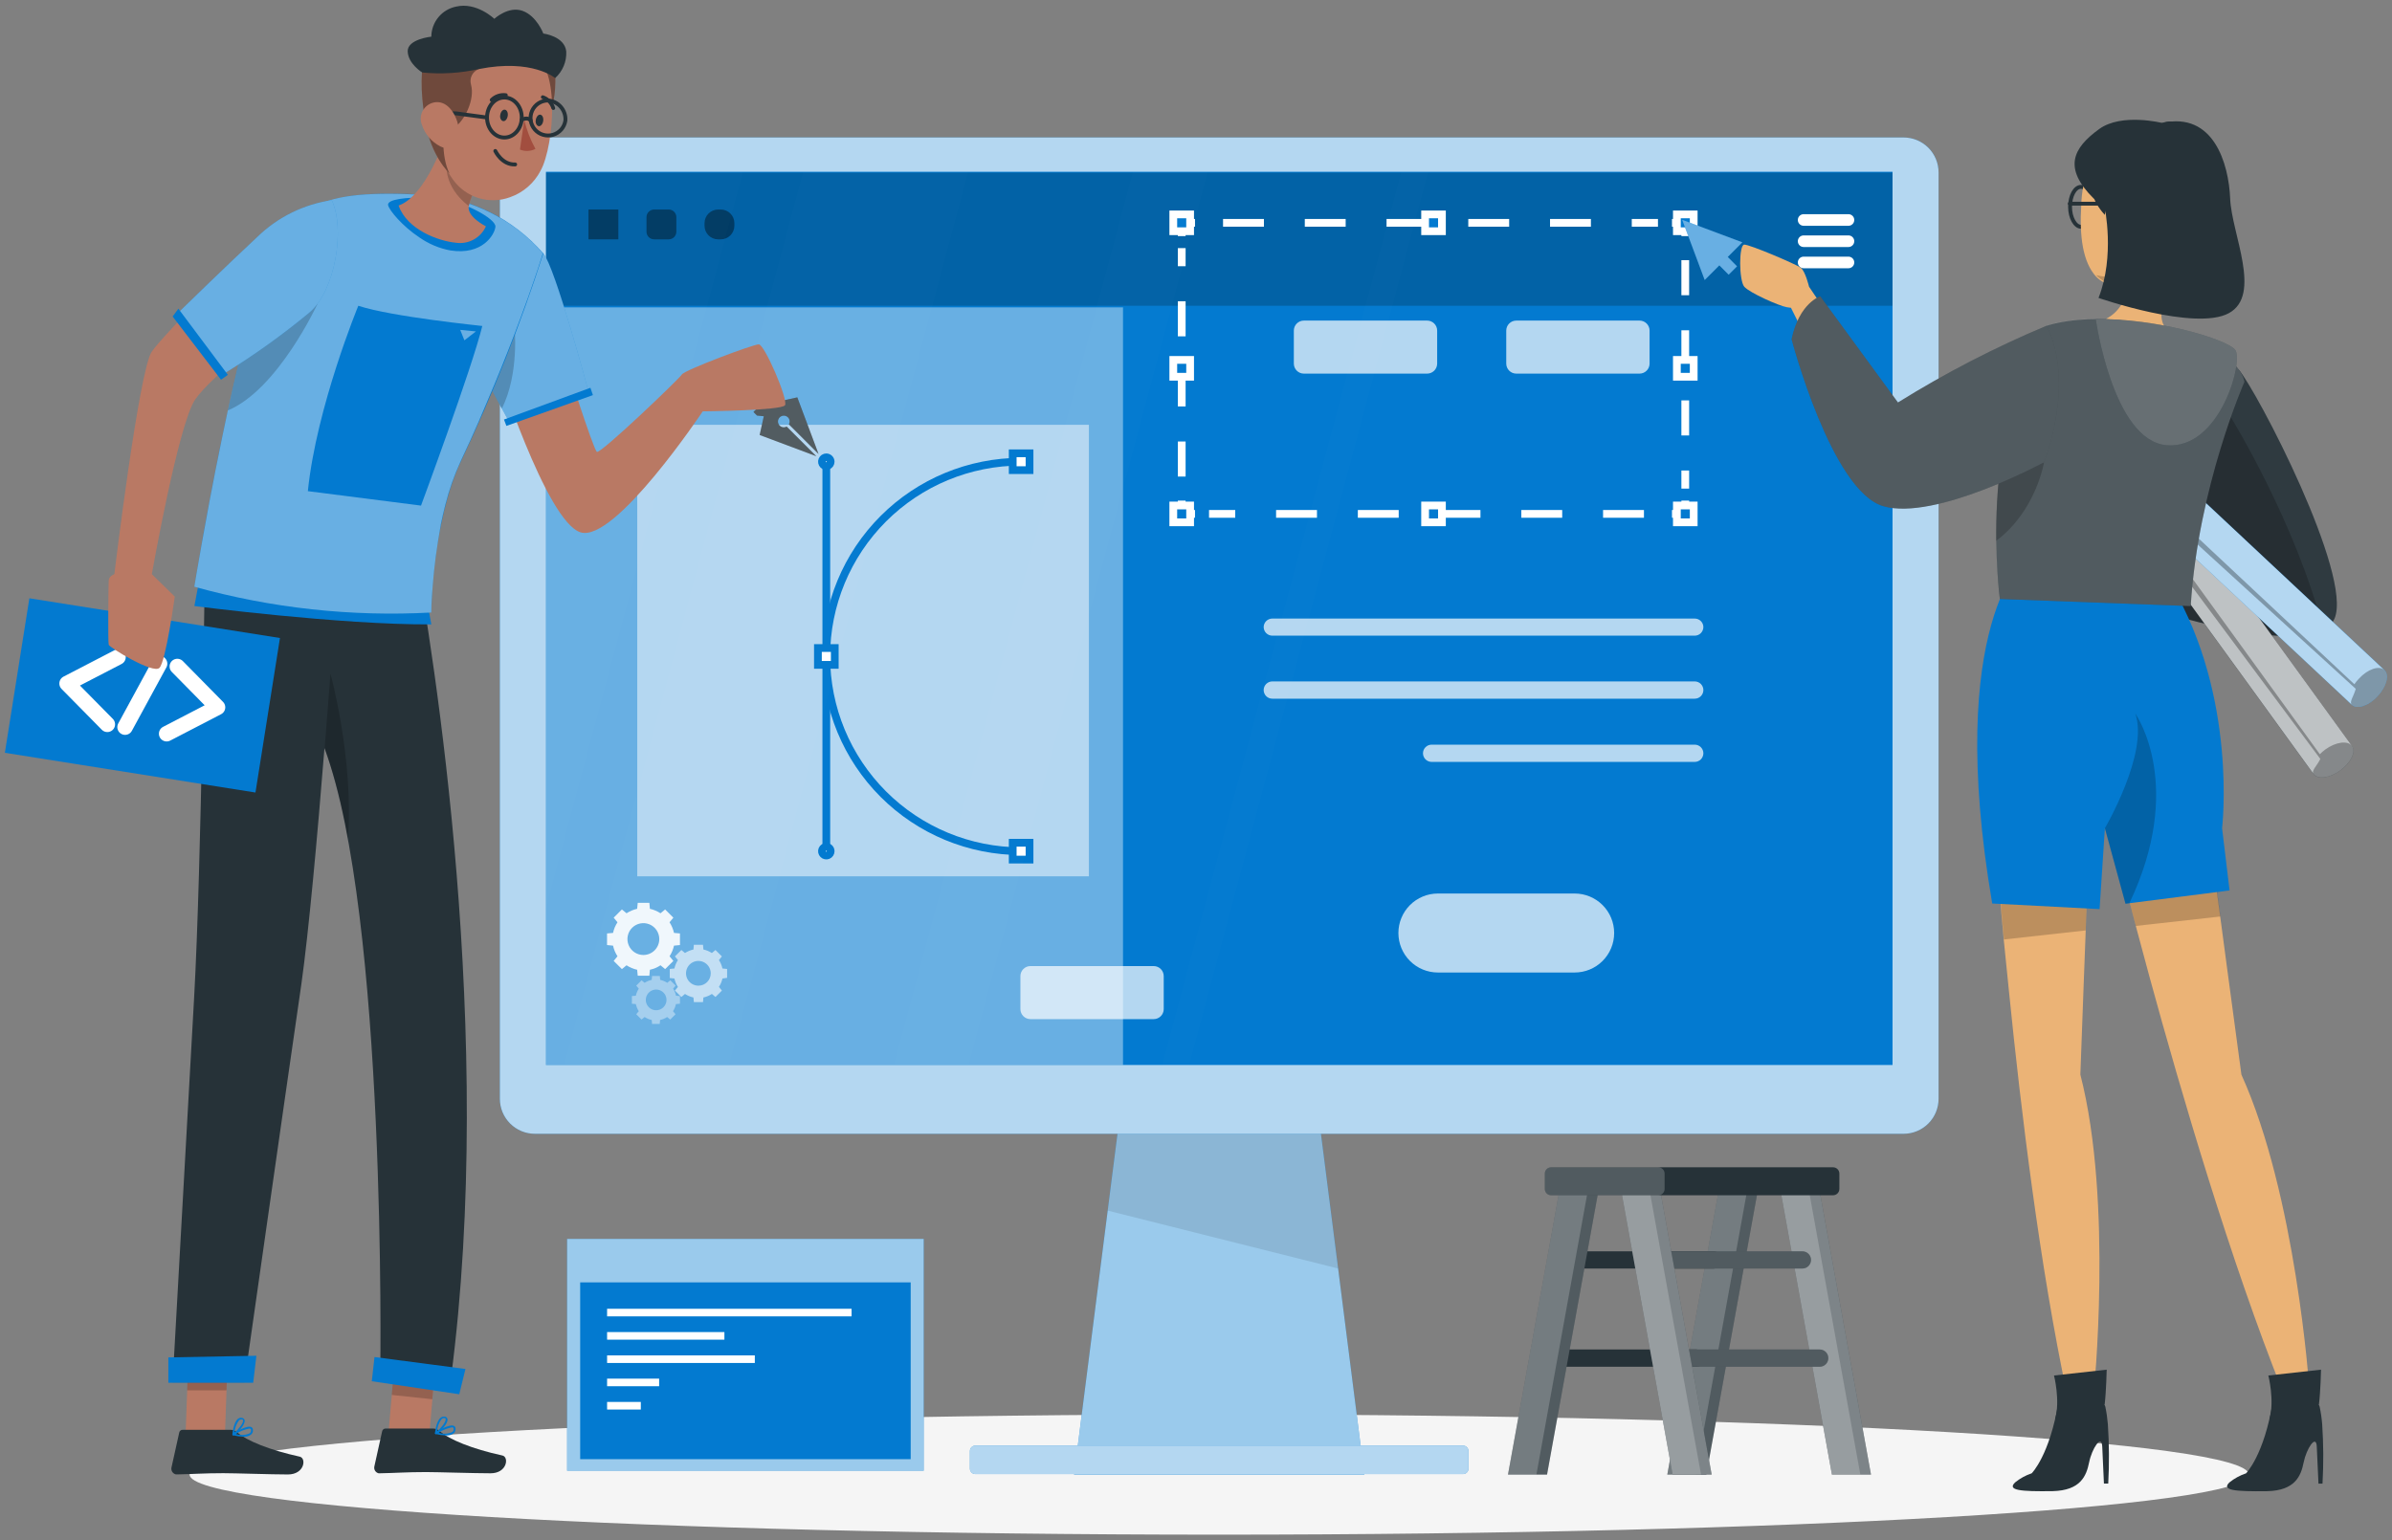 <svg class="icon icon--plugins" width="309" height="199" viewBox="0 0 309 199" fill="none" xmlns="http://www.w3.org/2000/svg">
<rect x="0" y="0" width="309" height="199" fill="#808080" stroke="none"/>
<path d="M157.5 198.306C230.959 198.306 290.509 194.829 290.509 190.54C290.509 186.252 230.959 182.775 157.5 182.775C84.041 182.775 24.491 186.252 24.491 190.54C24.491 194.829 84.041 198.306 157.5 198.306Z" fill="#F5F5F5"/>
<path d="M215.385 190.541H220.427L227.287 152.646H222.245L215.385 190.541Z" fill="#263238"/>
<path opacity="0.2" d="M215.385 190.541H220.427L227.287 152.646H222.245L215.385 190.541Z" fill="white"/>
<path opacity="0.2" d="M215.385 190.541H219.055L225.915 152.646H222.245L215.385 190.541Z" fill="white"/>
<path d="M201.191 163.917H221.353C221.499 163.918 221.644 163.89 221.779 163.834C221.915 163.779 222.037 163.697 222.141 163.594C222.244 163.49 222.326 163.367 222.382 163.232C222.437 163.097 222.465 162.952 222.464 162.806C222.465 162.659 222.437 162.515 222.382 162.379C222.326 162.244 222.244 162.121 222.141 162.018C222.037 161.914 221.915 161.833 221.779 161.777C221.644 161.722 221.499 161.693 221.353 161.694H201.191C201.045 161.693 200.9 161.722 200.765 161.777C200.63 161.833 200.507 161.914 200.404 162.018C200.3 162.121 200.218 162.244 200.163 162.379C200.107 162.515 200.079 162.659 200.08 162.806C200.079 162.952 200.107 163.097 200.163 163.232C200.218 163.367 200.3 163.49 200.404 163.594C200.507 163.697 200.63 163.779 200.765 163.834C200.9 163.89 201.045 163.918 201.191 163.917Z" fill="#263238"/>
<path d="M198.948 176.608H219.117C219.412 176.606 219.695 176.487 219.903 176.278C220.111 176.068 220.228 175.785 220.228 175.49C220.226 175.196 220.108 174.914 219.9 174.706C219.692 174.498 219.411 174.38 219.117 174.378H198.948C198.654 174.38 198.372 174.498 198.164 174.706C197.956 174.914 197.839 175.196 197.837 175.49C197.837 175.785 197.954 176.068 198.162 176.278C198.37 176.487 198.653 176.606 198.948 176.608Z" fill="#263238"/>
<path d="M194.805 190.541H199.847L206.707 152.646H201.665L194.805 190.541Z" fill="#263238"/>
<path opacity="0.2" d="M194.805 190.541H199.847L206.707 152.646H201.665L194.805 190.541Z" fill="white"/>
<path opacity="0.2" d="M194.805 190.541H198.475L205.335 152.646H201.665L194.805 190.541Z" fill="white"/>
<path d="M241.693 190.541H236.651L229.791 152.646H234.833L241.693 190.541Z" fill="#263238"/>
<path opacity="0.4" d="M241.693 190.541H236.651L229.791 152.646H234.833L241.693 190.541Z" fill="white"/>
<path opacity="0.2" d="M240.321 190.541H236.651L229.791 152.646H233.461L240.321 190.541Z" fill="white"/>
<path d="M232.837 163.917H212.668C212.373 163.917 212.091 163.8 211.882 163.591C211.674 163.383 211.557 163.1 211.557 162.806C211.557 162.511 211.674 162.228 211.882 162.02C212.091 161.811 212.373 161.694 212.668 161.694H232.837C233.131 161.694 233.414 161.811 233.622 162.02C233.831 162.228 233.948 162.511 233.948 162.806C233.948 163.1 233.831 163.383 233.622 163.591C233.414 163.8 233.131 163.917 232.837 163.917Z" fill="#263238"/>
<path d="M235.073 176.608H214.911C214.765 176.608 214.62 176.579 214.485 176.523C214.349 176.466 214.226 176.384 214.123 176.28C214.02 176.176 213.938 176.053 213.883 175.917C213.827 175.781 213.799 175.636 213.8 175.49C213.8 175.195 213.917 174.912 214.126 174.704C214.334 174.496 214.617 174.378 214.911 174.378H235.073C235.368 174.378 235.65 174.496 235.859 174.704C236.067 174.912 236.184 175.195 236.184 175.49C236.185 175.636 236.157 175.781 236.102 175.917C236.046 176.053 235.964 176.176 235.861 176.28C235.758 176.384 235.635 176.466 235.5 176.523C235.365 176.579 235.219 176.608 235.073 176.608Z" fill="#263238"/>
<path opacity="0.2" d="M232.837 163.917H212.668C212.373 163.917 212.091 163.8 211.882 163.591C211.674 163.383 211.557 163.1 211.557 162.806C211.557 162.511 211.674 162.228 211.882 162.02C212.091 161.811 212.373 161.694 212.668 161.694H232.837C233.131 161.694 233.414 161.811 233.622 162.02C233.831 162.228 233.948 162.511 233.948 162.806C233.948 163.1 233.831 163.383 233.622 163.591C233.414 163.8 233.131 163.917 232.837 163.917Z" fill="white"/>
<path opacity="0.2" d="M235.073 176.608H214.911C214.765 176.608 214.62 176.579 214.485 176.523C214.349 176.466 214.226 176.384 214.123 176.28C214.02 176.176 213.938 176.053 213.883 175.917C213.827 175.781 213.799 175.636 213.8 175.49C213.8 175.195 213.917 174.912 214.126 174.704C214.334 174.496 214.617 174.378 214.911 174.378H235.073C235.368 174.378 235.65 174.496 235.859 174.704C236.067 174.912 236.184 175.195 236.184 175.49C236.185 175.636 236.157 175.781 236.102 175.917C236.046 176.053 235.964 176.176 235.861 176.28C235.758 176.384 235.635 176.466 235.5 176.523C235.365 176.579 235.219 176.608 235.073 176.608Z" fill="white"/>
<path d="M221.113 190.541H216.071L209.211 152.646H214.253L221.113 190.541Z" fill="#263238"/>
<path opacity="0.4" d="M221.113 190.541H216.071L209.211 152.646H214.253L221.113 190.541Z" fill="white"/>
<path opacity="0.2" d="M219.741 190.541H216.071L209.211 152.646H212.881L219.741 190.541Z" fill="white"/>
<path d="M236.795 150.835H200.375C199.924 150.835 199.559 151.2 199.559 151.651V153.634C199.559 154.085 199.924 154.45 200.375 154.45H236.795C237.246 154.45 237.611 154.085 237.611 153.634V151.651C237.611 151.2 237.246 150.835 236.795 150.835Z" fill="#263238"/>
<path opacity="0.2" d="M214.218 150.835H200.375C199.924 150.835 199.559 151.2 199.559 151.651V153.634C199.559 154.085 199.924 154.45 200.375 154.45H214.218C214.669 154.45 215.035 154.085 215.035 153.634V151.651C215.035 151.2 214.669 150.835 214.218 150.835Z" fill="white"/>
<path d="M119.324 160.089H73.26V190.046H119.324V160.089Z" fill="#037AD0"/>
<path opacity="0.6" d="M119.324 160.089H73.26V190.046H119.324V160.089Z" fill="white"/>
<path d="M117.643 165.707H74.947V188.551H117.643V165.707Z" fill="#037AD0"/>
<path d="M110.008 169.117H78.425V170.098H110.008V169.117Z" fill="white"/>
<path d="M93.579 172.128H78.425V173.109H93.579V172.128Z" fill="white"/>
<path d="M97.509 175.14H78.425V176.121H97.509V175.14Z" fill="white"/>
<path d="M85.148 178.145H78.425V179.125H85.148V178.145Z" fill="white"/>
<path d="M82.781 181.156H78.425V182.137H82.781V181.156Z" fill="white"/>
<path d="M176.248 190.541H138.752L145.097 140.689H169.903L176.248 190.541Z" fill="#037AD0"/>
<path opacity="0.6" d="M176.248 190.541H138.752L143.094 156.433L145.104 140.689H169.896L172.86 163.917L176.248 190.541Z" fill="white"/>
<path opacity="0.1" d="M172.86 163.917L143.094 156.433L145.104 140.689H169.896L172.86 163.917Z" fill="black"/>
<path d="M245.905 17.765H69.095C68.501 17.765 67.912 17.882 67.363 18.109C66.814 18.337 66.316 18.671 65.896 19.091C65.476 19.512 65.143 20.011 64.916 20.56C64.689 21.109 64.573 21.698 64.574 22.292V141.986C64.574 143.184 65.05 144.334 65.898 145.182C66.746 146.03 67.896 146.506 69.095 146.506H245.905C247.104 146.506 248.254 146.03 249.101 145.182C249.949 144.334 250.426 143.184 250.426 141.986V22.306C250.428 21.711 250.313 21.12 250.087 20.57C249.861 20.019 249.529 19.518 249.109 19.096C248.689 18.674 248.189 18.339 247.64 18.111C247.09 17.882 246.5 17.765 245.905 17.765Z" fill="#037AD0"/>
<path opacity="0.7" d="M245.905 17.765H69.095C68.501 17.765 67.912 17.882 67.363 18.109C66.814 18.337 66.316 18.671 65.896 19.091C65.476 19.512 65.143 20.011 64.916 20.56C64.689 21.109 64.573 21.698 64.574 22.292V141.986C64.574 143.184 65.05 144.334 65.898 145.182C66.746 146.03 67.896 146.506 69.095 146.506H245.905C247.104 146.506 248.254 146.03 249.101 145.182C249.949 144.334 250.426 143.184 250.426 141.986V22.306C250.428 21.711 250.313 21.12 250.087 20.57C249.861 20.019 249.529 19.518 249.109 19.096C248.689 18.674 248.189 18.339 247.64 18.111C247.09 17.882 246.5 17.765 245.905 17.765Z" fill="white"/>
<path d="M244.478 22.196H70.529V137.616H244.478V22.196Z" fill="#037AD0"/>
<path d="M188.987 186.795H126.006C125.612 186.795 125.292 187.114 125.292 187.508V189.765C125.292 190.159 125.612 190.479 126.006 190.479H188.987C189.381 190.479 189.701 190.159 189.701 189.765V187.508C189.701 187.114 189.381 186.795 188.987 186.795Z" fill="#037AD0"/>
<path opacity="0.7" d="M188.987 186.795H126.006C125.612 186.795 125.292 187.114 125.292 187.508V189.765C125.292 190.159 125.612 190.479 126.006 190.479H188.987C189.381 190.479 189.701 190.159 189.701 189.765V187.508C189.701 187.114 189.381 186.795 188.987 186.795Z" fill="white"/>
<path opacity="0.2" d="M244.478 22.306H70.529V39.511H244.478V22.306Z" fill="black"/>
<path opacity="0.4" d="M145.07 39.717H70.529V137.616H145.07V39.717Z" fill="white"/>
<path d="M217.703 64.687V66.402H215.988" stroke="white" stroke-miterlimit="10"/>
<path d="M212.366 66.402H156.183" stroke="white" stroke-miterlimit="10" stroke-dasharray="5.28 5.28"/>
<path d="M154.372 66.402H152.657V64.687" stroke="white" stroke-miterlimit="10"/>
<path d="M152.657 61.58V32.061" stroke="white" stroke-miterlimit="10" stroke-dasharray="4.53 4.53"/>
<path d="M152.657 30.51V28.795H154.372" stroke="white" stroke-miterlimit="10"/>
<path d="M157.994 28.795H214.177" stroke="white" stroke-miterlimit="10" stroke-dasharray="5.28 5.28"/>
<path d="M215.988 28.795H217.703V30.51" stroke="white" stroke-miterlimit="10"/>
<path d="M217.703 33.618V63.137" stroke="white" stroke-miterlimit="10" stroke-dasharray="4.53 4.53"/>
<path d="M218.794 27.705H216.62V29.879H218.794V27.705Z" fill="#037AD0" stroke="white" stroke-miterlimit="10"/>
<path d="M218.794 65.318H216.62V67.493H218.794V65.318Z" fill="#037AD0" stroke="white" stroke-miterlimit="10"/>
<path d="M153.741 27.705H151.566V29.879H153.741V27.705Z" fill="#037AD0" stroke="white" stroke-miterlimit="10"/>
<path d="M153.741 65.318H151.566V67.493H153.741V65.318Z" fill="#037AD0" stroke="white" stroke-miterlimit="10"/>
<path d="M186.271 27.705H184.096V29.879H186.271V27.705Z" fill="#037AD0" stroke="white" stroke-miterlimit="10"/>
<path d="M186.271 65.318H184.096V67.493H186.271V65.318Z" fill="#037AD0" stroke="white" stroke-miterlimit="10"/>
<path d="M218.794 46.508H216.62V48.682H218.794V46.508Z" fill="#037AD0" stroke="white" stroke-miterlimit="10"/>
<path d="M153.741 46.508H151.566V48.682H153.741V46.508Z" fill="#037AD0" stroke="white" stroke-miterlimit="10"/>
<path opacity="0.7" d="M211.797 41.425H195.875C195.159 41.425 194.578 42.005 194.578 42.721V46.981C194.578 47.697 195.159 48.278 195.875 48.278H211.797C212.513 48.278 213.094 47.697 213.094 46.981V42.721C213.094 42.005 212.513 41.425 211.797 41.425Z" fill="white"/>
<path opacity="0.7" d="M184.357 41.425H168.435C167.719 41.425 167.138 42.005 167.138 42.721V46.981C167.138 47.697 167.719 48.278 168.435 48.278H184.357C185.073 48.278 185.654 47.697 185.654 46.981V42.721C185.654 42.005 185.073 41.425 184.357 41.425Z" fill="white"/>
<path opacity="0.7" d="M149.035 124.835H133.113C132.397 124.835 131.816 125.416 131.816 126.132V130.392C131.816 131.108 132.397 131.689 133.113 131.689H149.035C149.751 131.689 150.331 131.108 150.331 130.392V126.132C150.331 125.416 149.751 124.835 149.035 124.835Z" fill="white"/>
<path d="M232.994 28.425H238.784" stroke="white" stroke-width="1.5" stroke-linecap="round" stroke-linejoin="round"/>
<path d="M232.994 31.169H238.784" stroke="white" stroke-width="1.5" stroke-linecap="round" stroke-linejoin="round"/>
<path d="M232.994 33.913H238.784" stroke="white" stroke-width="1.5" stroke-linecap="round" stroke-linejoin="round"/>
<path opacity="0.5" d="M140.666 54.891H82.321V113.235H140.666V54.891Z" fill="white"/>
<path d="M106.743 59.659V109.991" stroke="#037AD0" stroke-miterlimit="10"/>
<path d="M131.905 109.991C125.23 109.991 118.828 107.339 114.108 102.619C109.388 97.898 106.736 91.497 106.736 84.821C106.736 78.148 109.387 71.748 114.106 67.029C118.825 62.31 125.225 59.659 131.899 59.659" stroke="#037AD0" stroke-miterlimit="10"/>
<path d="M132.996 58.575H130.822V60.749H132.996V58.575Z" fill="white" stroke="#037AD0" stroke-miterlimit="10"/>
<path d="M132.996 108.9H130.822V111.075H132.996V108.9Z" fill="white" stroke="#037AD0" stroke-miterlimit="10"/>
<path d="M107.834 83.737H105.659V85.912H107.834V83.737Z" fill="white" stroke="#037AD0" stroke-miterlimit="10"/>
<path d="M107.305 59.659C107.305 59.77 107.272 59.879 107.211 59.971C107.149 60.064 107.061 60.136 106.958 60.178C106.855 60.221 106.742 60.232 106.633 60.21C106.524 60.189 106.424 60.135 106.345 60.056C106.267 59.978 106.213 59.878 106.191 59.768C106.17 59.659 106.181 59.546 106.223 59.443C106.266 59.341 106.338 59.253 106.43 59.191C106.523 59.129 106.632 59.096 106.743 59.096C106.892 59.098 107.034 59.158 107.139 59.263C107.244 59.368 107.304 59.51 107.305 59.659Z" fill="white" stroke="#037AD0" stroke-miterlimit="10"/>
<path d="M107.305 109.99C107.305 110.101 107.273 110.21 107.211 110.302C107.15 110.394 107.062 110.467 106.96 110.509C106.857 110.552 106.745 110.564 106.636 110.542C106.527 110.521 106.427 110.468 106.348 110.39C106.269 110.312 106.215 110.213 106.192 110.104C106.17 109.996 106.18 109.883 106.221 109.78C106.263 109.677 106.334 109.589 106.425 109.526C106.517 109.463 106.625 109.429 106.736 109.428C106.811 109.427 106.884 109.441 106.953 109.469C107.023 109.496 107.085 109.538 107.138 109.59C107.191 109.642 107.233 109.705 107.262 109.773C107.291 109.842 107.305 109.916 107.305 109.99Z" fill="white" stroke="#037AD0" stroke-miterlimit="10"/>
<path opacity="0.7" d="M203.414 125.666H185.75C184.396 125.666 183.098 125.128 182.141 124.171C181.183 123.214 180.646 121.915 180.646 120.562C180.646 119.208 181.183 117.91 182.141 116.953C183.098 115.996 184.396 115.458 185.75 115.458H203.414C204.768 115.458 206.066 115.996 207.023 116.953C207.98 117.91 208.518 119.208 208.518 120.562C208.518 121.915 207.98 123.214 207.023 124.171C206.066 125.128 204.768 125.666 203.414 125.666Z" fill="white"/>
<path opacity="0.7" d="M218.931 82.139H164.36C164.064 82.139 163.779 82.021 163.569 81.812C163.36 81.602 163.242 81.317 163.242 81.021C163.247 80.729 163.368 80.45 163.577 80.246C163.786 80.042 164.068 79.928 164.36 79.93H218.925C219.071 79.929 219.216 79.957 219.352 80.013C219.488 80.068 219.611 80.15 219.715 80.253C219.819 80.357 219.901 80.479 219.958 80.615C220.014 80.75 220.043 80.895 220.043 81.042C220.037 81.333 219.918 81.611 219.711 81.817C219.503 82.022 219.223 82.137 218.931 82.139Z" fill="white"/>
<path opacity="0.7" d="M218.931 90.282H164.36C164.214 90.283 164.068 90.255 163.933 90.199C163.797 90.144 163.674 90.062 163.57 89.959C163.466 89.855 163.383 89.733 163.327 89.597C163.271 89.462 163.242 89.317 163.242 89.17C163.242 88.874 163.36 88.589 163.569 88.38C163.779 88.17 164.064 88.052 164.36 88.052H218.925C219.221 88.052 219.506 88.17 219.715 88.38C219.925 88.589 220.043 88.874 220.043 89.17C220.043 89.465 219.926 89.748 219.717 89.956C219.509 90.165 219.226 90.282 218.931 90.282Z" fill="white"/>
<path opacity="0.7" d="M218.931 98.452H184.94C184.645 98.452 184.361 98.335 184.152 98.127C183.942 97.919 183.824 97.636 183.822 97.341C183.822 97.044 183.94 96.76 184.149 96.55C184.359 96.34 184.643 96.223 184.94 96.223H218.924C219.221 96.223 219.505 96.34 219.715 96.55C219.925 96.76 220.043 97.044 220.043 97.341C220.041 97.635 219.923 97.917 219.715 98.125C219.507 98.333 219.225 98.45 218.931 98.452Z" fill="white"/>
<path opacity="0.4" d="M79.879 27.074H76.023V30.929H79.879V27.074Z" fill="black"/>
<path opacity="0.4" d="M86.382 27.074H84.502C83.957 27.074 83.515 27.516 83.515 28.062V29.941C83.515 30.487 83.957 30.929 84.502 30.929H86.382C86.928 30.929 87.37 30.487 87.37 29.941V28.062C87.37 27.516 86.928 27.074 86.382 27.074Z" fill="black"/>
<path opacity="0.4" d="M93.105 27.074H92.776C91.802 27.074 91.013 27.863 91.013 28.837V29.166C91.013 30.14 91.802 30.929 92.776 30.929H93.105C94.079 30.929 94.868 30.14 94.868 29.166V28.837C94.868 27.863 94.079 27.074 93.105 27.074Z" fill="black"/>
<path opacity="0.9" d="M87.837 122.119V120.616L87.068 120.548C86.959 120.06 86.764 119.596 86.492 119.176L86.986 118.579L85.923 117.516L85.326 118.01C84.906 117.738 84.442 117.543 83.954 117.433L83.885 116.665H82.383L82.308 117.433C81.82 117.544 81.356 117.739 80.936 118.01L80.339 117.516L79.275 118.579L79.769 119.176C79.492 119.593 79.297 120.058 79.193 120.548L78.418 120.616V122.119L79.193 122.194C79.297 122.684 79.493 123.149 79.769 123.566L79.275 124.17L80.339 125.226L80.936 124.732C81.353 125.009 81.818 125.204 82.308 125.309L82.383 126.084H83.885L83.954 125.309C84.444 125.205 84.909 125.009 85.326 124.732L85.923 125.226L86.986 124.17L86.492 123.566C86.766 123.148 86.961 122.683 87.068 122.194L87.837 122.119ZM83.11 123.402C82.703 123.402 82.305 123.281 81.967 123.055C81.628 122.829 81.365 122.507 81.209 122.131C81.053 121.755 81.012 121.341 81.092 120.942C81.171 120.543 81.367 120.176 81.655 119.888C81.943 119.601 82.309 119.405 82.709 119.325C83.108 119.246 83.522 119.286 83.898 119.442C84.274 119.598 84.595 119.862 84.821 120.2C85.047 120.539 85.168 120.937 85.168 121.344C85.168 121.889 84.951 122.413 84.565 122.799C84.18 123.185 83.656 123.402 83.11 123.402Z" fill="white"/>
<path opacity="0.6" d="M93.927 126.358V125.206L93.325 125.144C93.243 124.758 93.088 124.39 92.871 124.06L93.255 123.587L92.425 122.757L91.96 123.148C91.626 122.93 91.257 122.777 90.868 122.695L90.814 122.084H89.633L89.579 122.695C89.191 122.777 88.82 122.93 88.487 123.148L88.022 122.757L87.184 123.587L87.576 124.06C87.359 124.39 87.204 124.758 87.123 125.144L86.519 125.206V126.379L87.123 126.441C87.204 126.827 87.359 127.195 87.576 127.524L87.184 127.998L88.022 128.828L88.487 128.437C88.82 128.654 89.191 128.808 89.579 128.89L89.633 129.493H90.814L90.868 128.89C91.257 128.808 91.626 128.654 91.96 128.437L92.425 128.828L93.255 127.998L92.871 127.524C93.088 127.195 93.243 126.827 93.325 126.441L93.927 126.358ZM90.224 127.367C89.907 127.368 89.597 127.275 89.334 127.101C89.07 126.926 88.864 126.677 88.742 126.385C88.62 126.093 88.588 125.771 88.648 125.461C88.709 125.15 88.861 124.865 89.084 124.64C89.308 124.416 89.591 124.263 89.903 124.201C90.213 124.139 90.534 124.17 90.826 124.291C91.12 124.412 91.37 124.617 91.546 124.88C91.722 125.143 91.814 125.452 91.814 125.768C91.816 125.978 91.775 126.186 91.695 126.379C91.617 126.573 91.499 126.75 91.352 126.898C91.204 127.047 91.028 127.164 90.835 127.245C90.641 127.325 90.433 127.367 90.224 127.367Z" fill="white"/>
<path opacity="0.4" d="M87.837 129.699V128.711L87.329 128.663C87.26 128.338 87.132 128.029 86.951 127.751L87.281 127.36L86.594 126.674L86.197 126.996C85.919 126.815 85.609 126.687 85.284 126.619L85.236 126.111H84.235L84.187 126.619C83.862 126.687 83.552 126.815 83.274 126.996L82.876 126.674L82.19 127.36L82.52 127.751C82.338 128.029 82.21 128.338 82.142 128.663L81.628 128.711V129.699L82.142 129.747C82.209 130.075 82.337 130.386 82.52 130.666L82.19 131.057L82.876 131.743L83.274 131.414C83.55 131.6 83.861 131.731 84.187 131.798L84.235 132.306H85.223L85.271 131.798C85.597 131.731 85.907 131.6 86.183 131.414L86.581 131.743L87.266 131.057L86.938 130.666C87.121 130.386 87.249 130.075 87.314 129.747L87.837 129.699ZM84.729 130.543C84.466 130.536 84.21 130.452 83.995 130.301C83.78 130.15 83.614 129.939 83.517 129.694C83.421 129.449 83.4 129.181 83.455 128.924C83.511 128.667 83.641 128.431 83.829 128.248C84.017 128.064 84.256 127.94 84.514 127.891C84.773 127.842 85.04 127.871 85.282 127.973C85.525 128.075 85.732 128.247 85.877 128.466C86.022 128.685 86.1 128.942 86.1 129.205C86.1 129.384 86.066 129.561 85.996 129.725C85.926 129.89 85.825 130.039 85.697 130.163C85.569 130.288 85.417 130.386 85.251 130.451C85.085 130.516 84.907 130.547 84.729 130.543Z" fill="white"/>
<path d="M217.305 28.404L220.214 36.184L225.078 31.313L217.305 28.404Z" fill="#037AD0"/>
<path d="M221.99 32.002L220.904 33.088L223.314 35.499L224.401 34.413L221.99 32.002Z" fill="#037AD0"/>
<path opacity="0.4" d="M225.078 31.313L217.305 28.404L220.214 36.184L222.107 34.29L223.308 35.498L224.392 34.414L223.191 33.206L225.078 31.313Z" fill="white"/>
<path d="M98.134 56.208L105.453 58.952L101.619 55.118C101.477 55.199 101.312 55.232 101.15 55.211C100.987 55.19 100.836 55.116 100.72 55.001C100.578 54.859 100.498 54.667 100.498 54.466C100.498 54.265 100.578 54.073 100.72 53.931C100.862 53.789 101.054 53.709 101.255 53.709C101.456 53.709 101.648 53.789 101.79 53.931C101.905 54.047 101.979 54.198 102 54.36C102.021 54.523 101.988 54.688 101.907 54.829L105.741 58.664L102.997 51.345L100.569 51.88L100.48 51.008L100.02 50.549L97.331 53.238L97.791 53.698L98.669 53.787L98.134 56.208Z" fill="#263238"/>
<path opacity="0.2" d="M98.134 56.208L105.453 58.952L101.619 55.118C101.477 55.199 101.312 55.232 101.15 55.211C100.987 55.19 100.836 55.116 100.72 55.001C100.578 54.859 100.498 54.667 100.498 54.466C100.498 54.265 100.578 54.073 100.72 53.931C100.862 53.789 101.054 53.709 101.255 53.709C101.456 53.709 101.648 53.789 101.79 53.931C101.905 54.047 101.979 54.198 102 54.36C102.021 54.523 101.988 54.688 101.907 54.829L105.741 58.664L102.997 51.345L100.569 51.88L100.48 51.008L100.02 50.549L97.331 53.238L97.791 53.698L98.669 53.787L98.134 56.208Z" fill="white"/>
<g opacity="0.1">
<path opacity="0.1" d="M95.966 22.196L70.186 118.524V22.196H95.966Z" fill="white"/>
<path opacity="0.1" d="M125.059 22.196L94.169 137.616H72.889L103.773 22.196H125.059Z" fill="white"/>
<path opacity="0.1" d="M155.997 22.196L125.106 137.616H115.482L146.372 22.196H155.997Z" fill="white"/>
<path opacity="0.1" d="M184.486 22.196L153.596 137.616H150.152L181.043 22.196H184.486Z" fill="white"/>
</g>
<path d="M289.143 47.688C291.579 50.494 303.968 74.36 301.574 79.93C299.18 85.5 279.327 79.079 279.327 79.079L280.514 71.211C280.514 71.211 288.224 71.485 288.965 70.751C289.706 70.017 278.531 58.863 278.531 58.863L289.143 47.688Z" fill="#263238"/>
<g opacity="0.2">
<path opacity="0.2" d="M301.56 79.93C301.266 80.575 300.753 81.095 300.112 81.398L299.715 81.576H299.66C299.537 81.628 299.411 81.672 299.282 81.707C298.725 81.886 298.15 82.005 297.567 82.063L297.067 82.111C296.82 82.111 296.573 82.146 296.319 82.153H295.633C288.979 82.153 279.299 79.031 279.299 79.031L280.486 71.163C280.486 71.163 288.197 71.437 288.937 70.703C289.116 70.525 288.588 69.729 287.689 68.645C285.507 65.963 281.138 61.497 279.333 59.672L278.517 58.849L289.143 47.688C291.579 50.466 303.968 74.332 301.56 79.93Z" fill="white"/>
</g>
<path opacity="0.2" d="M300.126 81.378L299.728 81.556H299.673C299.551 81.608 299.425 81.651 299.296 81.686C298.739 81.865 298.164 81.985 297.581 82.043L297.079 82.091C296.832 82.091 296.586 82.125 296.333 82.132H295.647C288.992 82.132 279.312 79.011 279.312 79.011L280.5 71.143C280.5 71.143 289.184 71.877 289.924 71.143C290.062 70.854 289.102 69.88 287.682 68.639C285.501 65.956 281.131 61.491 279.327 59.666L284.348 54.301L288.169 53.89C288.169 53.89 296.628 67.582 300.126 81.378Z" fill="black"/>
<path d="M264.111 46.879C262.739 47.873 262.053 49.286 262.602 50.034L298.85 100.009C299.392 100.757 300.949 100.551 302.321 99.557C303.693 98.562 304.379 97.142 303.831 96.401L267.582 46.419C267.04 45.678 265.49 45.877 264.111 46.879Z" fill="#263238"/>
<path opacity="0.7" d="M267.582 46.419L303.831 96.394C304.373 97.135 303.693 98.548 302.321 99.55C300.949 100.551 299.392 100.743 298.857 100.002L262.609 50.02C262.47 49.76 262.409 49.465 262.432 49.171C262.455 48.877 262.562 48.596 262.739 48.36C262.924 48.03 263.155 47.727 263.425 47.462C263.635 47.244 263.865 47.047 264.111 46.872C265.49 45.884 267.04 45.678 267.582 46.419Z" fill="white"/>
<path opacity="0.3" d="M303.831 96.394C304.373 97.135 303.693 98.548 302.321 99.549C300.949 100.551 299.392 100.743 298.857 100.002C298.555 99.591 299.303 98.966 299.742 98.068L262.739 48.374C262.924 48.043 263.155 47.741 263.425 47.475L299.68 97.457C299.893 97.241 300.123 97.041 300.366 96.86C301.738 95.859 303.289 95.653 303.831 96.394Z" fill="black"/>
<path d="M259.625 45.493C258.465 46.728 258.068 48.237 258.74 48.875L303.81 91.071C304.496 91.702 305.971 91.208 307.13 89.966C308.29 88.725 308.688 87.222 308.015 86.577L262.945 44.382C262.273 43.757 260.784 44.258 259.625 45.493Z" fill="#037AD0"/>
<path opacity="0.7" d="M262.945 44.388L308.015 86.584C308.701 87.209 308.29 88.725 307.13 89.966C305.971 91.208 304.482 91.695 303.81 91.071L258.74 48.875C258.556 48.644 258.441 48.365 258.408 48.071C258.375 47.778 258.426 47.481 258.554 47.215C258.678 46.855 258.848 46.514 259.062 46.199C259.232 45.957 259.42 45.727 259.625 45.513C260.784 44.258 262.273 43.757 262.945 44.388Z" fill="white"/>
<path opacity="0.3" d="M308.015 86.584C308.701 87.208 308.29 88.724 307.13 89.966C305.971 91.208 304.482 91.695 303.81 91.07C303.44 90.721 304.057 89.973 304.318 89.012L258.555 47.228C258.678 46.869 258.849 46.527 259.062 46.213L304.139 88.416C304.305 88.172 304.491 87.942 304.695 87.73C305.854 86.447 307.343 85.953 308.015 86.584Z" fill="black"/>
<path d="M270.457 180.155L267.027 180.21C263.535 163.807 261.065 143.509 259.529 128.197C259.289 125.796 259.069 123.525 258.843 121.406C258.754 120.397 258.664 119.43 258.582 118.497C258.17 113.894 257.896 110.265 257.718 107.987C257.594 106.341 257.532 105.436 257.532 105.436H270.004L269.887 108.598L269.476 119.032L269.435 120.226L269.174 127.12L268.742 138.857C273.002 155.39 270.457 180.155 270.457 180.155Z" fill="#EBB376"/>
<path d="M298.308 179.277L294.926 179.915C288.156 162.991 281.796 141.32 277.66 126.18C277.022 123.834 276.432 121.639 275.904 119.649C275.904 119.547 275.856 119.45 275.828 119.354C274.785 115.403 273.983 112.254 273.482 110.258L272.885 107.837L285.096 105.724L285.782 110.869L286.804 118.415L287.003 119.896L287.689 125.048L289.548 138.864C296.6 154.437 298.308 179.277 298.308 179.277Z" fill="#EBB376"/>
<path opacity="0.2" d="M286.838 118.428L275.904 119.649C275.904 119.546 275.855 119.45 275.828 119.354C274.785 115.403 273.983 112.254 273.482 110.258L285.83 110.868L286.838 118.428Z" fill="black"/>
<path opacity="0.2" d="M269.86 108.598L269.476 119.032L269.435 120.226L258.87 121.399C258.781 120.39 258.692 119.423 258.609 118.49C258.198 113.887 257.923 110.258 257.745 107.98L269.86 108.598Z" fill="black"/>
<path d="M260.311 191.556C260.95 191.037 261.677 190.637 262.458 190.376C262.458 190.376 264.797 188.057 265.929 181.074L268.989 180.271C269.509 180.147 270.054 180.185 270.552 180.38C271.05 180.575 271.476 180.918 271.774 181.362C271.858 181.486 271.923 181.623 271.966 181.767C272.124 182.516 272.234 183.274 272.295 184.037C272.466 186.591 272.482 189.152 272.343 191.707H271.787L271.568 186.905C271.486 185.265 270.23 187.186 269.874 188.963C269.517 190.74 268.755 192.592 265.174 192.681C260.99 192.743 259.254 192.578 260.311 191.556Z" fill="#263238"/>
<path d="M271.884 181.458C272.083 179.825 272.144 176.985 272.144 176.985L265.339 177.74C265.339 177.74 266.162 180.971 265.483 183.399C268.913 182.46 271.884 181.458 271.884 181.458Z" fill="#263238"/>
<path d="M287.998 191.556C288.637 191.039 289.365 190.642 290.145 190.383C290.145 190.383 292.484 188.064 293.609 181.081L296.676 180.278C297.196 180.154 297.741 180.192 298.239 180.387C298.737 180.582 299.163 180.925 299.461 181.369C299.545 181.493 299.61 181.63 299.653 181.774C299.811 182.523 299.921 183.281 299.982 184.044C300.152 186.597 300.166 189.159 300.023 191.714H299.502L299.282 186.912C299.2 185.272 297.945 187.193 297.588 188.97C297.231 190.746 296.47 192.599 292.882 192.688C288.677 192.743 286.941 192.578 287.998 191.556Z" fill="#263238"/>
<path d="M299.564 181.458C299.77 179.825 299.831 176.985 299.831 176.985L293.026 177.74C293.026 177.74 293.849 180.971 293.17 183.399C296.6 182.46 299.564 181.458 299.564 181.458Z" fill="#263238"/>
<path d="M288.018 115.06L275.074 116.713L274.573 116.775L271.911 107.02L271.225 117.475L257.354 116.748C251.18 80.479 261.738 71.911 261.738 71.911L280.555 75.697C289.075 90.186 287.051 107.02 287.051 107.02L288.018 115.06Z" fill="#037AD0"/>
<path d="M270.196 26.724C270.196 28.151 269.565 29.303 268.824 29.303C268.083 29.303 267.411 28.151 267.411 26.724C267.411 25.297 268.042 24.145 268.824 24.145C269.606 24.145 270.196 25.297 270.196 26.724Z" stroke="#263238" stroke-width="0.5" stroke-linecap="round" stroke-linejoin="round"/>
<path d="M279.491 35.34C279.441 35.387 279.386 35.429 279.327 35.464C278.544 36.06 277.651 36.496 276.699 36.746C273.921 37.391 272.021 37.007 270.779 35.752C269.044 33.865 268.611 30.524 268.858 26.491C268.902 24.886 269.198 23.297 269.737 21.785C269.737 21.785 269.737 21.723 269.737 21.709C269.737 21.696 269.778 21.593 269.805 21.538C270.145 20.685 270.694 19.93 271.401 19.344C272.108 18.758 272.951 18.359 273.853 18.183C274.634 18.009 275.432 17.919 276.233 17.916C284.101 17.854 285.515 30.874 279.491 35.34Z" fill="#EBB376"/>
<path opacity="0.2" d="M279.327 35.484C278.538 36.046 277.644 36.445 276.699 36.657C273.921 37.302 272.021 36.829 270.779 35.553C272.442 35.964 274.193 35.819 275.766 35.141C276.347 34.927 276.969 34.846 277.586 34.906C278.202 34.965 278.797 35.163 279.327 35.484Z" fill="black"/>
<path d="M280.122 42.584C280.609 44.821 277.708 45.733 277.708 45.733C272.967 43.675 272.089 41.185 272.089 41.185C276.048 39.127 274.902 33.289 274.902 33.289L275.705 33.687L281.35 34.791C281.35 34.791 279.786 37.796 279.58 38.482C278.51 42.084 280.122 42.584 280.122 42.584Z" fill="#EBB376"/>
<path d="M269.73 21.75C269.73 21.75 269.297 27.238 274.532 29.633C274.532 29.633 276.775 35.361 280.075 35.436C284.582 35.546 288.547 29.146 286.989 22.622C284.952 14.156 272.131 13.47 269.73 21.75Z" fill="#263238"/>
<path d="M271.87 28.048C271.87 27.19 272.556 25.743 273.928 25.942C275.3 26.141 276.082 29.557 272.679 30.319C272.165 30.428 271.87 29.852 271.87 28.048Z" fill="#EBB376"/>
<path d="M279.327 15.892C279.327 15.892 274.072 14.561 271.163 16.681C267.768 19.15 266.478 21.702 270.477 25.667C270.477 25.667 279.306 22.807 282.242 23.41C283.958 23.757 285.643 24.245 287.277 24.872C287.915 19.041 282.263 14.698 279.327 15.892Z" fill="#263238"/>
<path d="M271.87 26.724C271.87 26.724 273.242 33.076 271.088 38.496C271.088 38.496 283.573 42.824 287.916 40.471C292.258 38.118 288.279 30.222 288.094 25.667C287.909 21.112 285.933 14.383 279.327 15.892C272.721 17.401 271.87 26.724 271.87 26.724Z" fill="#263238"/>
<path d="M267.376 26.319H272.652" stroke="#263238" stroke-width="0.5" stroke-linecap="round" stroke-linejoin="round"/>
<path opacity="0.2" d="M275.074 116.713L274.573 116.775L271.911 107.02C271.911 107.02 277.619 97.272 275.835 92.196C276.089 92.553 282.236 101.669 275.074 116.713Z" fill="black"/>
<path d="M264.386 42.09C264.386 42.09 270.663 39.854 280.123 42.584C289.582 45.315 289.939 49.341 289.939 49.341C289.939 49.341 283.944 62.931 282.997 78.318L258.342 77.399C258.342 77.399 255.399 55.68 264.386 42.09Z" fill="#263238"/>
<path opacity="0.2" d="M289.939 49.341C289.939 49.341 283.944 62.931 282.997 78.318L258.342 77.399C258.047 74.894 257.896 72.375 257.889 69.853C257.841 66.162 258.07 62.472 258.575 58.815C259.398 53.121 261.093 47.043 264.386 42.063C264.386 42.063 270.663 39.827 280.122 42.557C289.582 45.287 289.939 49.341 289.939 49.341Z" fill="white"/>
<path opacity="0.2" d="M264.043 59.768C264.043 59.768 263.021 66.025 257.869 69.88C257.82 66.189 258.049 62.499 258.555 58.842L264.043 59.768Z" fill="black"/>
<path d="M236.802 41.658L233.694 37.048C233.694 37.048 233.221 35.045 232.617 34.592C232.013 34.139 226.045 31.594 225.325 31.608C224.605 31.622 224.639 36.259 225.325 37.048C226.011 37.837 229.811 39.524 230.813 39.696C231.814 39.867 231.32 39.696 231.32 39.696L234.064 45.184L236.802 41.658Z" fill="#EBB376"/>
<path d="M264.386 42.09C257.728 44.878 251.305 48.195 245.178 52.01L235.141 38.29C235.141 38.29 232.439 39.126 231.437 43.832C231.437 43.832 236.589 63.459 243.284 65.407C249.98 67.355 264.056 59.734 264.056 59.734C264.056 59.734 268.131 49.54 264.386 42.09Z" fill="#263238"/>
<path opacity="0.2" d="M264.386 42.09C257.728 44.878 251.305 48.195 245.178 52.01L235.141 38.29C235.141 38.29 232.439 39.126 231.437 43.832C231.437 43.832 236.589 63.459 243.284 65.407C249.98 67.355 264.056 59.734 264.056 59.734C264.056 59.734 268.131 49.54 264.386 42.09Z" fill="white"/>
<path d="M270.731 41.226C270.731 41.226 272.92 56.894 279.855 57.525C286.79 58.156 289.898 46.549 288.725 45.177C287.552 43.805 278.613 41.123 270.731 41.226Z" fill="#263238"/>
<path opacity="0.3" d="M270.731 41.226C270.731 41.226 272.92 56.894 279.855 57.525C286.79 58.156 289.898 46.549 288.725 45.177C287.552 43.805 278.613 41.123 270.731 41.226Z" fill="white"/>
<path d="M23.977 185.347H29.061L29.479 173.576H24.396L23.977 185.347Z" fill="#B97964"/>
<path d="M29.76 184.757H23.586C23.484 184.755 23.385 184.789 23.306 184.853C23.227 184.917 23.173 185.007 23.154 185.107L22.152 189.628C22.131 189.724 22.129 189.824 22.147 189.921C22.164 190.018 22.201 190.111 22.255 190.194C22.308 190.277 22.378 190.348 22.459 190.404C22.54 190.46 22.632 190.499 22.728 190.52H22.893C24.889 190.485 26.323 190.362 28.848 190.362C30.398 190.362 35.022 190.527 37.189 190.527C39.357 190.527 39.597 188.421 38.726 188.228C34.809 187.371 31.866 186.17 30.61 185.066C30.376 184.859 30.072 184.749 29.76 184.757Z" fill="#263238"/>
<path d="M30.11 185.464C30.086 185.457 30.066 185.444 30.05 185.426C30.034 185.408 30.024 185.385 30.02 185.361C30.016 185.338 30.019 185.315 30.029 185.294C30.039 185.273 30.055 185.256 30.075 185.244C30.261 185.128 31.9 184.119 32.463 184.408C32.526 184.437 32.58 184.485 32.616 184.545C32.653 184.604 32.671 184.674 32.669 184.744C32.687 184.864 32.674 184.987 32.629 185.1C32.584 185.214 32.51 185.313 32.415 185.388C32.131 185.587 31.786 185.679 31.441 185.649C30.992 185.635 30.545 185.573 30.11 185.464ZM30.46 185.292C31.053 185.493 31.7 185.462 32.271 185.203C32.33 185.149 32.375 185.082 32.403 185.007C32.43 184.931 32.439 184.851 32.428 184.771C32.428 184.675 32.387 184.627 32.353 184.627C32.304 184.602 32.25 184.59 32.195 184.593C31.578 184.714 30.989 184.951 30.46 185.292Z" fill="#037AD0"/>
<path d="M30.076 185.485C30.058 185.473 30.043 185.456 30.034 185.437C30.024 185.418 30.02 185.396 30.021 185.375C30.021 185.306 30.151 183.845 30.707 183.365C30.775 183.304 30.856 183.258 30.944 183.232C31.031 183.206 31.124 183.2 31.214 183.214C31.305 183.215 31.394 183.246 31.465 183.304C31.536 183.361 31.585 183.44 31.605 183.529C31.708 184.065 30.693 185.183 30.165 185.471H30.11L30.076 185.485ZM30.892 183.516C30.536 183.973 30.328 184.528 30.295 185.107C30.817 184.709 31.461 183.866 31.4 183.536C31.4 183.536 31.4 183.413 31.221 183.413H31.166C31.065 183.412 30.967 183.448 30.892 183.516Z" fill="#037AD0"/>
<path opacity="0.2" d="M24.395 173.583H29.479L29.259 179.654H24.176L24.395 173.583Z" fill="black"/>
<path d="M50.135 185.725L55.383 186.28L56.364 174.975L51.123 174.419L50.135 185.725Z" fill="#B97964"/>
<path d="M55.931 184.593H49.798C49.697 184.594 49.599 184.629 49.521 184.692C49.442 184.756 49.388 184.844 49.366 184.943L48.364 189.47C48.34 189.565 48.334 189.664 48.348 189.762C48.362 189.859 48.395 189.952 48.446 190.036C48.496 190.121 48.563 190.194 48.642 190.252C48.721 190.311 48.811 190.353 48.906 190.376H49.071C51.067 190.342 52.501 190.218 55.032 190.218C56.576 190.218 61.206 190.376 63.367 190.376C65.528 190.376 65.775 188.27 64.904 188.078C60.987 187.227 58.044 186.02 56.788 184.915C56.553 184.705 56.247 184.59 55.931 184.593Z" fill="#263238"/>
<path d="M56.281 185.3C56.258 185.293 56.237 185.28 56.221 185.262C56.205 185.243 56.195 185.221 56.192 185.197C56.187 185.173 56.19 185.149 56.201 185.127C56.213 185.106 56.231 185.089 56.253 185.08C56.432 184.964 58.071 183.955 58.634 184.25C58.697 184.278 58.751 184.324 58.788 184.383C58.825 184.442 58.843 184.51 58.84 184.579C58.856 184.7 58.843 184.823 58.799 184.937C58.756 185.051 58.685 185.152 58.593 185.231C58.304 185.424 57.958 185.513 57.612 185.485C57.163 185.471 56.717 185.409 56.281 185.3ZM56.631 185.135C57.225 185.334 57.872 185.3 58.442 185.039C58.502 184.986 58.547 184.918 58.575 184.843C58.602 184.767 58.611 184.686 58.6 184.607C58.6 184.511 58.558 184.47 58.524 184.47C58.479 184.442 58.426 184.43 58.373 184.435C57.761 184.555 57.179 184.793 56.658 185.135H56.631Z" fill="#037AD0"/>
<path d="M56.253 185.327C56.234 185.316 56.219 185.299 56.208 185.28C56.197 185.261 56.191 185.239 56.191 185.217C56.191 185.142 56.322 183.688 56.912 183.207C56.981 183.149 57.062 183.104 57.15 183.077C57.237 183.05 57.328 183.041 57.419 183.05C57.511 183.049 57.6 183.08 57.671 183.138C57.742 183.195 57.791 183.276 57.81 183.365C57.913 183.907 56.898 185.025 56.37 185.307H56.315L56.253 185.327ZM57.063 183.351C56.707 183.806 56.498 184.359 56.466 184.936C56.987 184.545 57.632 183.694 57.57 183.365C57.57 183.365 57.57 183.242 57.392 183.242H57.344C57.24 183.244 57.141 183.283 57.063 183.351Z" fill="#037AD0"/>
<path opacity="0.2" d="M51.122 174.419L56.363 174.975L55.848 180.806L50.607 180.25L51.122 174.419Z" fill="black"/>
<path d="M26.475 70.36H53.455C56.014 84.362 64.04 133.898 58.257 178.062L49.126 176.93C49.126 176.93 49.97 118.339 41.916 96.668C40.99 108.262 39.858 120.596 38.932 127.161C36.586 143.316 31.565 178.611 31.565 178.611H22.297C22.297 178.611 24.197 144.819 25.075 128.945C26.036 111.692 26.475 73.9 26.475 70.36Z" fill="#263238"/>
<path d="M59.327 180.161L48.028 178.481L48.378 175.353L60.129 176.896L59.327 180.161Z" fill="#037AD0"/>
<path d="M32.71 178.673H21.748V175.401L33.122 175.188L32.71 178.673Z" fill="#037AD0"/>
<path opacity="0.2" d="M41.943 96.647C43.267 100.445 44.275 104.346 44.955 108.309C45.709 98.019 42.691 87.043 42.691 87.043L41.943 96.647Z" fill="black"/>
<path d="M25.727 75.052L25.109 78.311C25.109 78.311 43.981 80.753 55.719 80.684L55.307 78.448L25.727 75.052Z" fill="#037AD0"/>
<path d="M64.025 46.837C64.025 46.837 70.549 67.417 75.001 68.789C79.454 70.161 90.78 53.155 90.78 53.155C90.78 53.155 100.953 53.059 101.406 52.366C101.859 51.674 98.765 44.505 98.024 44.498C97.283 44.491 88.42 47.825 88.084 48.388C87.748 48.95 77.574 58.678 77.108 58.39C76.641 58.101 72.772 45.87 72.772 45.87L64.025 46.837Z" fill="#B97964"/>
<path d="M92.124 52.044C92.205 52.027 92.285 52.007 92.364 51.982L92.248 51.907C92.21 51.956 92.169 52.002 92.124 52.044Z" fill="#B97964"/>
<path d="M60.321 44.463L61.117 45.925L64.828 52.785L65.603 54.205L76.024 50.583C76.024 50.583 71.688 34.407 70.186 32.747L60.321 44.463Z" fill="#037AD0"/>
<path opacity="0.4" d="M60.321 44.463L61.117 45.925L64.828 52.785L65.603 54.205L76.024 50.583C76.024 50.583 71.688 34.407 70.186 32.747L60.321 44.463Z" fill="white"/>
<path opacity="0.2" d="M61.117 45.925L64.829 52.785C67.127 48.278 66.461 42.104 66.461 42.104L61.117 45.925Z" fill="black"/>
<path d="M70.186 32.753C68.223 30.486 65.819 28.642 63.121 27.333C60.423 26.024 57.486 25.278 54.491 25.139C44.283 24.659 41.072 25.674 37.341 29.008C31.887 33.878 25.102 75.814 25.102 75.814C35.056 78.585 45.395 79.709 55.712 79.141C55.712 79.141 55.835 67.479 59.519 59.651C63.668 50.932 67.232 41.946 70.186 32.753Z" fill="#037AD0"/>
<path opacity="0.4" d="M25.102 75.814C35.056 78.586 45.395 79.712 55.712 79.148C55.712 79.148 55.712 77.707 55.911 75.505C55.993 74.463 56.117 73.242 56.288 71.924C56.459 70.607 56.706 69.105 56.974 67.61C57.139 66.807 57.331 65.997 57.536 65.195C58.015 63.289 58.667 61.432 59.485 59.645C59.938 58.685 60.377 57.731 60.802 56.798C61.536 55.165 62.236 53.581 62.86 52.065C64.232 48.875 65.398 45.959 66.372 43.407C67.058 41.576 67.676 39.936 68.176 38.53C68.732 36.959 69.171 35.669 69.493 34.709C69.912 33.44 70.118 32.747 70.118 32.747C69.777 32.32 69.41 31.915 69.02 31.533C65.192 27.759 60.13 25.494 54.765 25.153H54.422C46.643 24.789 42.932 25.29 39.954 27.026C38.994 27.6 38.096 28.272 37.272 29.029C36.498 29.868 35.888 30.846 35.475 31.91C34.207 34.859 33.166 37.9 32.36 41.006L31.908 42.673C31.222 45.218 30.577 47.928 29.959 50.672C29.781 51.454 29.61 52.236 29.438 53.011C29.184 54.205 28.93 55.392 28.69 56.565C28.073 59.522 27.517 62.389 27.03 64.968C26.344 68.673 25.788 71.774 25.459 73.701C25.233 75.059 25.102 75.814 25.102 75.814ZM55.081 25.53C55.769 25.548 56.456 25.6 57.139 25.688C59.883 26.058 64.102 28.261 63.999 29.303C63.896 30.346 62.291 33.008 58.188 32.363C56.759 32.099 55.402 31.533 54.209 30.703C51.946 29.207 50.299 27.184 50.135 26.525C49.929 25.736 52.59 25.469 55.087 25.544L55.081 25.53Z" fill="white"/>
<path d="M46.286 39.511C46.286 39.511 40.88 52.593 39.769 63.466L54.387 65.332C54.387 65.332 60.945 47.654 62.304 42.124C62.304 42.111 50.628 40.944 46.286 39.511Z" fill="#037AD0"/>
<path opacity="0.4" d="M59.45 42.625L61.481 42.824L59.992 43.976L59.45 42.625Z" fill="white"/>
<path d="M51.492 26.559C52.597 29.715 56.706 31.155 58.86 31.361C59.653 31.486 60.465 31.347 61.172 30.966C61.879 30.584 62.44 29.98 62.77 29.248C62.77 29.248 60.307 28.02 60.554 26.642C60.729 25.798 61.074 25 61.57 24.295C61.826 23.893 62.105 23.506 62.407 23.136L58.462 14.678C57.584 18.341 54.888 25.379 51.492 26.559Z" fill="#B97964"/>
<path opacity="0.2" d="M58.304 18.581C56.425 22.697 59.08 25.53 60.554 26.614C60.729 25.771 61.074 24.972 61.57 24.268L58.304 18.581Z" fill="black"/>
<path d="M71.531 7.598C71.531 7.598 72.793 14.568 69.158 17.36C65.522 20.152 65.151 7.131 65.151 7.131L71.531 7.598Z" fill="#B97964"/>
<path opacity="0.4" d="M71.531 7.598C71.531 7.598 72.793 14.568 69.158 17.36C65.522 20.152 65.151 7.131 65.151 7.131L71.531 7.598Z" fill="black"/>
<path d="M58.531 23.225C59.341 24.355 60.5 25.188 61.83 25.596C63.16 26.004 64.587 25.964 65.891 25.482C67.596 24.884 69.007 23.657 69.836 22.052C69.952 21.839 70.055 21.606 70.158 21.366C71.859 17.037 72.216 6.473 67.634 6.864C63.847 7.187 60.143 6.02 58.208 9.293C57.656 10.223 57.331 11.272 57.261 12.352C56.85 17.401 56.37 20.33 58.531 23.225Z" fill="#B97964"/>
<path d="M64.623 14.849C64.54 15.247 64.733 15.61 65 15.651C65.268 15.693 65.528 15.384 65.59 14.965C65.652 14.547 65.474 14.204 65.213 14.17C64.952 14.135 64.685 14.437 64.623 14.849Z" fill="#263238"/>
<path d="M69.212 15.501C69.13 15.899 69.329 16.262 69.59 16.304C69.85 16.345 70.118 16.036 70.173 15.618C70.228 15.199 70.063 14.856 69.795 14.815C69.528 14.774 69.267 15.117 69.212 15.501Z" fill="#263238"/>
<path d="M67.724 15.494C68.033 16.802 68.52 18.063 69.171 19.239C68.864 19.399 68.525 19.49 68.179 19.505C67.834 19.52 67.488 19.46 67.168 19.328L67.724 15.494Z" fill="#A24E3F"/>
<path d="M63.415 13.162C63.457 13.174 63.502 13.175 63.544 13.164C63.586 13.153 63.625 13.131 63.655 13.1C63.865 12.884 64.123 12.719 64.407 12.619C64.692 12.519 64.996 12.486 65.295 12.524C65.358 12.536 65.422 12.524 65.476 12.489C65.53 12.455 65.568 12.401 65.583 12.338C65.59 12.308 65.591 12.276 65.585 12.245C65.579 12.214 65.568 12.185 65.55 12.158C65.533 12.132 65.511 12.11 65.484 12.092C65.458 12.075 65.429 12.063 65.398 12.057C65.025 12.003 64.645 12.036 64.287 12.155C63.93 12.274 63.605 12.476 63.34 12.743C63.295 12.789 63.27 12.851 63.27 12.915C63.27 12.979 63.295 13.04 63.34 13.086C63.361 13.115 63.387 13.14 63.415 13.162Z" fill="#263238"/>
<path d="M71.407 14.197C71.451 14.214 71.5 14.214 71.544 14.197C71.574 14.189 71.603 14.175 71.628 14.156C71.653 14.137 71.673 14.112 71.688 14.085C71.703 14.057 71.712 14.026 71.714 13.995C71.716 13.963 71.712 13.932 71.702 13.902C71.593 13.536 71.398 13.202 71.133 12.928C70.868 12.653 70.54 12.446 70.179 12.324C70.149 12.315 70.117 12.312 70.085 12.315C70.054 12.319 70.024 12.328 69.996 12.344C69.968 12.359 69.944 12.38 69.925 12.405C69.906 12.43 69.892 12.458 69.884 12.489C69.867 12.55 69.875 12.615 69.905 12.67C69.936 12.726 69.988 12.766 70.048 12.784C70.332 12.888 70.588 13.057 70.795 13.278C71.002 13.498 71.155 13.763 71.242 14.053C71.256 14.089 71.278 14.121 71.306 14.146C71.335 14.171 71.37 14.188 71.407 14.197Z" fill="#263238"/>
<path d="M63.984 19.507C63.984 19.507 64.828 21.318 66.55 21.249" stroke="#263238" stroke-width="0.5" stroke-linecap="round" stroke-linejoin="round"/>
<path d="M61.796 6.686L61.864 8.922C61.473 9.064 61.15 9.349 60.961 9.719C60.771 10.089 60.729 10.518 60.842 10.918C61.377 12.839 60.053 15.624 58.523 16.639C58.523 16.639 58.523 15.83 57.837 15.953C57.151 16.077 56.939 20.289 58.071 22.409C58.071 22.409 55.649 20.179 54.929 15.672C54.243 11.508 54.373 8.867 54.929 6.871L61.796 6.686Z" fill="#B97964"/>
<path opacity="0.4" d="M61.796 6.686L61.864 8.922C61.473 9.064 61.15 9.349 60.961 9.719C60.771 10.089 60.729 10.518 60.842 10.918C61.377 12.839 60.053 15.624 58.523 16.639C58.523 16.639 58.523 15.83 57.837 15.953C57.151 16.077 56.939 20.289 58.071 22.409C58.071 22.409 55.649 20.179 54.929 15.672C54.243 11.508 54.373 8.867 54.929 6.871L61.796 6.686Z" fill="black"/>
<path d="M54.546 9.368C56.994 9.608 59.464 9.457 61.865 8.922C68.773 7.55 71.716 10.088 71.716 10.088C72.194 9.658 72.571 9.128 72.819 8.534C73.067 7.941 73.18 7.3 73.15 6.658C72.951 4.669 70.186 4.333 70.186 4.333C70.186 4.333 69.356 2.089 67.525 1.41C65.693 0.731 63.855 2.432 63.855 2.432C63.855 2.432 61.57 0.224 58.909 0.855C58.013 1.039 57.207 1.524 56.626 2.231C56.046 2.938 55.725 3.823 55.719 4.737C55.719 4.737 52.598 5.053 52.666 6.658C52.735 8.263 54.546 9.368 54.546 9.368Z" fill="#263238"/>
<path d="M65.157 17.772C66.396 17.772 67.4 16.614 67.4 15.185C67.4 13.757 66.396 12.599 65.157 12.599C63.918 12.599 62.914 13.757 62.914 15.185C62.914 16.614 63.918 17.772 65.157 17.772Z" stroke="#263238" stroke-width="0.5" stroke-linecap="round" stroke-linejoin="round"/>
<path d="M73.04 15.569C72.978 15.999 72.794 16.401 72.51 16.729C72.226 17.057 71.853 17.296 71.437 17.419C71.021 17.541 70.578 17.541 70.162 17.419C69.746 17.297 69.373 17.058 69.089 16.73C68.805 16.402 68.62 16 68.558 15.57C68.496 15.141 68.559 14.703 68.739 14.308C68.919 13.913 69.209 13.578 69.573 13.343C69.938 13.109 70.363 12.983 70.796 12.983C71.435 13.032 72.029 13.331 72.449 13.815C72.869 14.299 73.081 14.93 73.04 15.569Z" stroke="#263238" stroke-width="0.5" stroke-linecap="round" stroke-linejoin="round"/>
<path d="M67.394 15.494C67.394 15.494 68.121 15.041 68.553 15.57" stroke="#263238" stroke-width="0.5" stroke-linecap="round" stroke-linejoin="round"/>
<path d="M62.914 15.185L58.983 14.657C58.468 14.59 57.947 14.731 57.536 15.048L57.364 15.185" stroke="#263238" stroke-width="0.5" stroke-linecap="round" stroke-linejoin="round"/>
<path d="M54.504 16.132C54.898 17.338 55.754 18.339 56.884 18.917C58.386 19.665 59.456 18.402 59.306 16.818C59.168 15.404 58.228 13.278 56.562 13.196C56.206 13.184 55.852 13.261 55.534 13.42C55.215 13.579 54.942 13.815 54.737 14.106C54.533 14.398 54.404 14.736 54.364 15.089C54.323 15.443 54.371 15.801 54.504 16.132Z" fill="#B97964"/>
<path opacity="0.2" d="M29.438 53.032C35.913 50.343 41.031 39.236 41.031 39.236L37.354 37.014L32.36 41.027L31.907 42.694C31.221 45.239 30.576 47.949 29.959 50.693C29.78 51.475 29.609 52.257 29.438 53.032Z" fill="black"/>
<path d="M65.103 54.212L76.271 50.109L76.593 51.056L65.418 55.035L65.103 54.212Z" fill="#037AD0"/>
<path d="M36.166 82.442L3.794 77.309L0.628 97.276L33.001 102.409L36.166 82.442Z" fill="#037AD0"/>
<path d="M15.244 84.91L8.665 88.32L13.865 93.595" stroke="white" stroke-width="2" stroke-linecap="round" stroke-linejoin="round"/>
<path d="M21.528 94.809L28.1 91.4L22.907 86.125" stroke="white" stroke-width="2" stroke-linecap="round" stroke-linejoin="round"/>
<path d="M16.156 93.958L20.615 85.761" stroke="white" stroke-width="2" stroke-linecap="round" stroke-linejoin="round"/>
<path d="M33.478 30.798C33.478 30.798 21.274 43.043 19.614 45.424C17.954 47.804 14.771 74.195 14.771 74.195C14.771 74.195 14.085 74.428 14.044 74.997C14.002 75.567 13.934 82.976 14.044 83.319C14.153 83.662 19.765 87.126 20.595 86.303C21.425 85.479 22.578 77.09 22.578 77.09L19.614 74.195C19.614 74.195 23.044 54.76 25.219 51.612C27.393 48.463 36.256 41.726 36.256 41.726L33.478 30.798Z" fill="#B97964"/>
<path d="M42.856 25.866C44.632 29.632 43.281 37.563 40.002 40.361C36.532 43.239 32.865 45.868 29.026 48.23L23.044 40.389C23.044 40.389 29.41 34.174 33.265 30.593C35.888 28.051 39.242 26.397 42.856 25.866Z" fill="#037AD0"/>
<path opacity="0.4" d="M42.856 25.866C44.632 29.632 43.281 37.563 40.002 40.361C36.532 43.239 32.865 45.868 29.026 48.23L23.044 40.389C23.044 40.389 29.41 34.174 33.265 30.593C35.888 28.051 39.242 26.397 42.856 25.866Z" fill="white"/>
<path d="M23.044 39.888L22.303 40.897L28.552 49.067L29.437 48.436L23.044 39.888Z" fill="#037AD0"/>
</svg>
